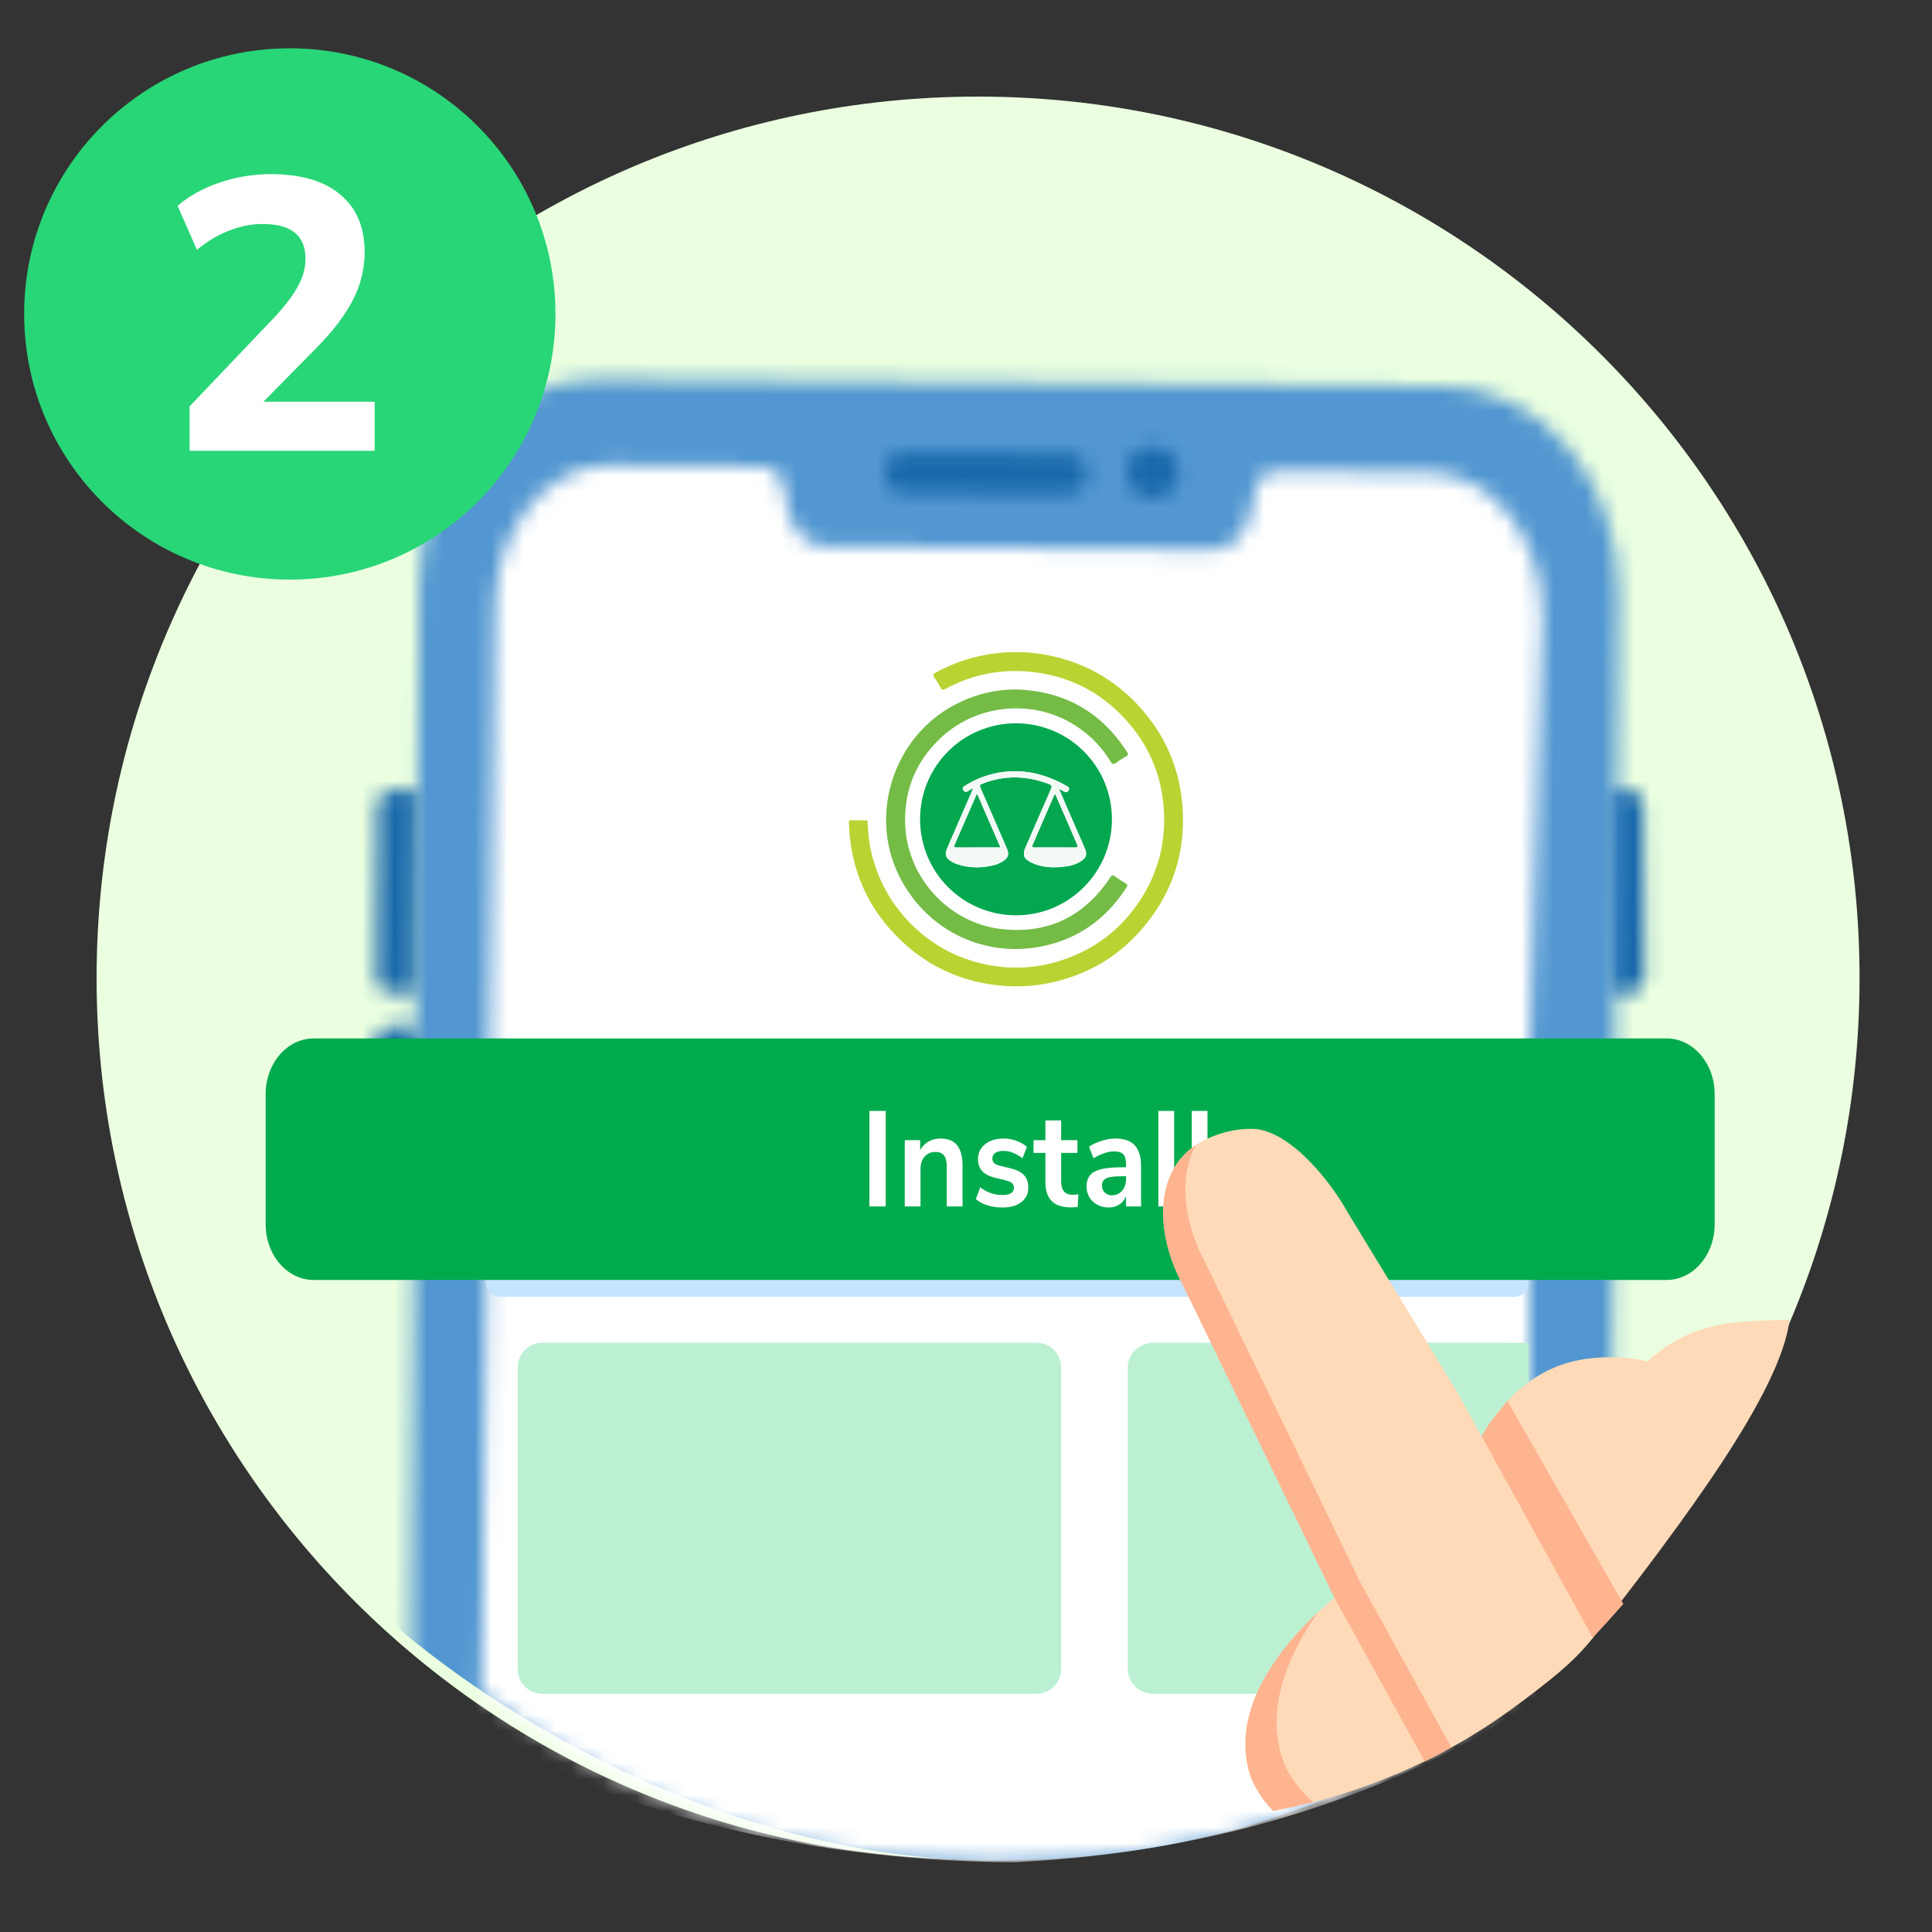 <svg width="120" height="120" viewBox="0 0 120 120" fill="none" xmlns="http://www.w3.org/2000/svg">
<rect x="0" y="0" width="120" height="120" fill="#333333" stroke="none"/>
<path fill-rule="evenodd" clip-rule="evenodd" d="M115.5 60.75C115.5 90.988 90.987 115.5 60.75 115.5C30.513 115.5 6 90.988 6 60.75C6 30.512 30.513 6 60.75 6C90.987 6 115.5 30.512 115.5 60.75Z" fill="#EBFFE0"/>
<mask id="mask0_5567_159535" style="mask-type:alpha" maskUnits="userSpaceOnUse" x="99" y="49" width="4" height="13">
<path fill-rule="evenodd" clip-rule="evenodd" d="M102.078 49.952L102.156 60.785C102.161 61.271 101.769 61.671 101.281 61.674L99.73 61.686L99.636 49.088L101.187 49.076C101.189 49.076 101.191 49.076 101.193 49.076C101.679 49.076 102.073 49.468 102.078 49.952Z" fill="white"/>
</mask>
<g mask="url(#mask0_5567_159535)">
<path fill-rule="evenodd" clip-rule="evenodd" d="M107.597 67.125H94.197V43.636H107.597V67.125Z" fill="#1868AB"/>
</g>
<mask id="mask1_5567_159535" style="mask-type:alpha" maskUnits="userSpaceOnUse" x="25" y="23" width="76" height="140">
<path fill-rule="evenodd" clip-rule="evenodd" d="M26.033 36.301L25.117 149.232C25.06 156.34 30.773 162.152 37.882 162.213L86.646 162.635H86.867C93.88 162.579 99.576 156.903 99.634 149.864L100.55 36.947C100.593 29.845 95.757 24.042 89.751 23.992L36.992 23.534C36.965 23.534 36.938 23.534 36.911 23.534C30.941 23.534 26.077 29.232 26.033 36.301Z" fill="white"/>
</mask>
<g mask="url(#mask1_5567_159535)">
<path fill-rule="evenodd" clip-rule="evenodd" d="M105.937 93.45L105.989 17.102H19.574C19.574 17.102 11.876 85.525 18.1 94.227C24.324 102.928 42.549 115.56 61.73 115.56C80.92 115.56 94.716 107.107 105.937 93.45Z" fill="#5297D1"/>
</g>
<mask id="mask2_5567_159535" style="mask-type:alpha" maskUnits="userSpaceOnUse" x="29" y="28" width="67" height="88">
<path fill-rule="evenodd" clip-rule="evenodd" d="M29.902 105.214C36.995 110.471 46.368 115.56 61.73 115.662C77.092 115.764 87.886 110.471 94.997 104.362V65.984L95.814 38.326C95.845 33.398 92.688 29.373 88.766 29.339L80.279 29.265C79.191 29.255 78.237 29.09 77.966 30.415L77.665 31.888C77.394 33.213 76.44 34.136 75.354 34.127L51.219 33.914C50.131 33.905 49.189 32.965 48.934 31.637L48.65 30.157C48.422 28.958 47.632 28.963 46.681 28.967C46.579 28.967 46.474 28.967 46.368 28.967L37.882 28.892C37.864 28.892 37.849 28.892 37.833 28.892C33.929 28.892 30.751 32.846 30.721 37.755L29.902 105.214Z" fill="white"/>
</mask>
<g mask="url(#mask2_5567_159535)">
<path fill-rule="evenodd" clip-rule="evenodd" d="M102.245 99.264L101.255 21.062H24.387C24.387 21.062 18.637 89.582 23.257 100.015C27.877 110.449 47.164 115.662 63.065 115.662C80.68 114.837 95.409 107.835 102.245 99.264Z" fill="white"/>
</g>
<mask id="mask3_5567_159535" style="mask-type:alpha" maskUnits="userSpaceOnUse" x="23" y="49" width="3" height="13">
<path fill-rule="evenodd" clip-rule="evenodd" d="M23.442 49.952L23.364 60.785C23.359 61.271 23.751 61.671 24.239 61.674L25.791 61.686L25.884 49.088L24.333 49.076C24.331 49.076 24.329 49.076 24.327 49.076C23.841 49.076 23.448 49.468 23.442 49.952Z" fill="white"/>
</mask>
<g mask="url(#mask3_5567_159535)">
<path fill-rule="evenodd" clip-rule="evenodd" d="M17.923 67.125H31.323V43.636H17.923V67.125Z" fill="#1868AB"/>
</g>
<mask id="mask4_5567_159535" style="mask-type:alpha" maskUnits="userSpaceOnUse" x="23" y="63" width="3" height="14">
<path fill-rule="evenodd" clip-rule="evenodd" d="M23.335 64.619L23.257 75.453C23.252 75.941 23.644 76.339 24.131 76.343L25.683 76.355L25.776 63.755L24.224 63.744C24.222 63.744 24.22 63.744 24.217 63.744C23.734 63.744 23.339 64.134 23.335 64.619Z" fill="white"/>
</mask>
<g mask="url(#mask4_5567_159535)">
<path fill-rule="evenodd" clip-rule="evenodd" d="M17.816 81.793H31.214V58.304H17.816V81.793Z" fill="#1868AB"/>
</g>
<mask id="mask5_5567_159535" style="mask-type:alpha" maskUnits="userSpaceOnUse" x="54" y="28" width="14" height="3">
<path fill-rule="evenodd" clip-rule="evenodd" d="M54.977 29.24L54.976 29.463C54.969 30.086 55.475 30.598 56.098 30.602L66.361 30.679C66.985 30.683 67.495 30.178 67.5 29.554V29.331C67.508 28.705 67.004 28.196 66.378 28.191L56.117 28.115C56.115 28.115 56.112 28.115 56.111 28.115C55.489 28.115 54.981 28.617 54.977 29.24Z" fill="white"/>
</mask>
<g mask="url(#mask5_5567_159535)">
<path fill-rule="evenodd" clip-rule="evenodd" d="M49.535 36.118H72.941V22.675H49.535V36.118Z" fill="#1868AB"/>
</g>
<mask id="mask6_5567_159535" style="mask-type:alpha" maskUnits="userSpaceOnUse" x="69" y="27" width="5" height="4">
<path fill-rule="evenodd" clip-rule="evenodd" d="M69.991 29.335C69.983 30.215 70.694 30.937 71.576 30.944C72.46 30.951 73.18 30.239 73.188 29.356C73.193 28.473 72.483 27.751 71.6 27.746C71.596 27.746 71.592 27.746 71.587 27.746C70.709 27.746 69.995 28.453 69.991 29.335Z" fill="white"/>
</mask>
<g mask="url(#mask6_5567_159535)">
<path fill-rule="evenodd" clip-rule="evenodd" d="M64.55 36.383H78.626V22.306H64.55V36.383Z" fill="#1868AB"/>
</g>
<g clip-path="url(#clip0_5567_159535)">
<circle cx="18" cy="19.5" r="16.5" fill="#28D677"/>
<path d="M11.776 28V25.24L17.08 19.672C17.752 18.936 18.232 18.296 18.52 17.752C18.824 17.192 18.976 16.632 18.976 16.072C18.976 14.632 18.088 13.912 16.312 13.912C15.624 13.912 14.936 14.048 14.248 14.32C13.56 14.576 12.888 14.976 12.232 15.52L11.032 12.784C11.736 12.176 12.6 11.696 13.624 11.344C14.664 10.992 15.728 10.816 16.816 10.816C18.704 10.816 20.144 11.24 21.136 12.088C22.144 12.92 22.648 14.112 22.648 15.664C22.648 16.688 22.408 17.672 21.928 18.616C21.464 19.544 20.696 20.552 19.624 21.64L16.36 24.952H23.272V28H11.776Z" fill="white"/>
</g>
<rect x="30.15" y="75.15" width="64.8" height="5.4" rx="0.9" fill="#C4E4FF"/>
<path fill-rule="evenodd" clip-rule="evenodd" d="M64.379 105.206H33.689C32.844 105.206 32.16 104.522 32.16 103.677V84.93C32.16 84.084 32.844 83.4 33.689 83.4H64.379C65.224 83.4 65.91 84.084 65.91 84.93V103.677C65.91 104.522 65.224 105.206 64.379 105.206Z" fill="#BBF0D3"/>
<path fill-rule="evenodd" clip-rule="evenodd" d="M94.948 105.206H71.653C70.768 105.206 70.048 104.522 70.048 103.677V84.93C70.048 84.084 70.768 83.4 71.653 83.4H94.948V105.206Z" fill="#BBF0D3"/>
<path fill-rule="evenodd" clip-rule="evenodd" d="M103.52 79.5H19.478C17.834 79.5 16.5 77.952 16.5 76.042V67.96C16.5 66.048 17.834 64.5 19.478 64.5H103.52C105.166 64.5 106.5 66.048 106.5 67.96V76.042C106.5 77.952 105.166 79.5 103.52 79.5Z" fill="#00AB4E"/>
<path fill-rule="evenodd" clip-rule="evenodd" d="M55.011 69V74.933H54V69H55.011ZM57.176 72.602V74.933H56.197V70.818H57.153V71.432C57.283 71.202 57.458 71.025 57.678 70.902C57.897 70.778 58.145 70.717 58.422 70.717C58.882 70.717 59.224 70.857 59.448 71.137C59.673 71.418 59.785 71.841 59.785 72.408V74.933H58.806V72.467C58.806 72.147 58.75 71.914 58.637 71.769C58.525 71.623 58.349 71.55 58.108 71.55C57.826 71.55 57.6 71.645 57.431 71.836C57.261 72.027 57.176 72.282 57.176 72.602ZM62.272 75C62.763 75 63.152 74.888 63.439 74.663C63.726 74.439 63.87 74.136 63.87 73.755C63.87 73.44 63.781 73.186 63.604 72.993C63.426 72.799 63.147 72.658 62.765 72.568L62.115 72.408C61.948 72.369 61.827 72.313 61.751 72.24C61.675 72.167 61.637 72.074 61.637 71.962C61.637 71.811 61.697 71.693 61.817 71.609C61.938 71.525 62.105 71.483 62.319 71.483C62.716 71.483 63.113 71.637 63.51 71.945L63.784 71.23C63.591 71.067 63.367 70.941 63.114 70.851C62.861 70.762 62.598 70.717 62.327 70.717C62.013 70.717 61.738 70.77 61.5 70.877C61.263 70.983 61.077 71.133 60.944 71.327C60.811 71.52 60.744 71.743 60.744 71.996C60.744 72.299 60.83 72.546 61.003 72.736C61.175 72.927 61.439 73.064 61.794 73.149L62.421 73.3C62.63 73.356 62.775 73.418 62.855 73.485C62.936 73.553 62.977 73.648 62.977 73.771C62.977 73.917 62.918 74.029 62.801 74.108C62.683 74.186 62.512 74.226 62.288 74.226C61.76 74.226 61.292 74.066 60.885 73.746L60.611 74.478C60.809 74.647 61.051 74.776 61.336 74.865C61.62 74.955 61.932 75 62.272 75ZM66.936 74.966C66.78 74.983 66.636 74.992 66.506 74.992C65.968 74.992 65.571 74.858 65.315 74.592C65.059 74.325 64.931 73.928 64.931 73.401V71.609H64.195V70.818H64.931V69.589H65.91V70.818H66.921V71.609H65.91V73.384C65.91 73.934 66.148 74.209 66.623 74.209C66.738 74.209 66.858 74.201 66.984 74.184L66.936 74.966ZM68.859 75C69.11 75 69.331 74.938 69.521 74.815C69.712 74.691 69.852 74.52 69.94 74.302V74.933H70.873V72.433C70.873 71.85 70.742 71.418 70.481 71.137C70.22 70.857 69.82 70.717 69.282 70.717C69.011 70.717 68.723 70.764 68.421 70.86C68.118 70.955 67.859 71.076 67.645 71.222L67.919 71.945C68.133 71.811 68.351 71.706 68.573 71.63C68.795 71.554 69.008 71.516 69.212 71.516C69.473 71.516 69.66 71.578 69.772 71.701C69.884 71.825 69.94 72.027 69.94 72.307V72.501H69.745C69.175 72.501 68.729 72.54 68.405 72.618C68.081 72.697 67.847 72.823 67.704 72.997C67.56 73.171 67.488 73.409 67.488 73.713C67.488 73.954 67.548 74.172 67.668 74.369C67.788 74.565 67.953 74.719 68.162 74.832C68.371 74.944 68.603 75 68.859 75ZM68.616 74.07C68.731 74.185 68.877 74.243 69.055 74.243C69.316 74.243 69.529 74.149 69.694 73.961C69.858 73.773 69.94 73.53 69.94 73.233V73.056H69.799C69.449 73.056 69.178 73.073 68.984 73.107C68.791 73.14 68.653 73.199 68.569 73.283C68.486 73.368 68.444 73.483 68.444 73.628C68.444 73.808 68.501 73.955 68.616 74.07ZM72.928 74.933V69H71.949V74.933H72.928ZM75 69V74.933H74.021V69H75Z" fill="white"/>
<path fill-rule="evenodd" clip-rule="evenodd" d="M98.932 101.735C97.7 103.313 96.112 104.486 94.524 105.685C91.993 101.814 90.743 95.045 91.603 90.438C91.867 89.047 93.675 86.216 96.41 84.996C99.199 83.753 102.342 84.56 102.342 84.56C105.266 81.779 108.765 82.09 111.15 81.97C110.637 86.426 104.597 94.48 98.932 101.735Z" fill="#FFDAB8"/>
<path fill-rule="evenodd" clip-rule="evenodd" d="M92.537 88.367C92.013 89.155 91.684 89.903 91.582 90.438C91.468 91.048 91.39 91.697 91.349 92.372C91.075 96.788 97.565 103.167 98.911 101.735C99.513 101.101 100.273 100.262 100.828 99.625L93.629 87.021L92.537 88.367Z" fill="#FFB490"/>
<path fill-rule="evenodd" clip-rule="evenodd" d="M89.476 108.901C89.15 109.069 88.817 109.238 88.492 109.397C85.55 110.826 82.39 111.877 79.07 112.474C78.3 111.669 77.744 110.765 77.511 109.763C76.49 105.26 80.626 101.115 82.886 99.237C83.699 98.558 84.27 98.18 84.27 98.18C84.27 98.18 87.098 103.618 89.476 108.901Z" fill="#FFDAB8"/>
<path fill-rule="evenodd" clip-rule="evenodd" d="M79.695 109.349C78.542 106.08 80.061 102.7 81.885 100.12C79.603 102.244 76.628 105.868 77.511 109.765C77.744 110.766 78.3 111.669 79.07 112.474C79.91 112.323 80.74 112.142 81.559 111.934C80.709 111.187 80.049 110.333 79.695 109.349Z" fill="#FFB490"/>
<path fill-rule="evenodd" clip-rule="evenodd" d="M98.933 101.735C97.587 103.167 96.11 104.486 94.524 105.685C92.939 106.892 91.252 107.968 89.476 108.902C89.151 109.071 88.816 109.24 88.492 109.398L82.887 99.236L73.518 79.9C71.796 76.794 71.511 72.625 74.617 70.915C75.621 70.369 76.704 70.105 77.765 70.114C80.006 70.134 82.549 73.212 83.713 75.314L90.555 86.54L98.933 101.735Z" fill="#FFDAB8"/>
<path fill-rule="evenodd" clip-rule="evenodd" d="M84.456 98.22L74.922 78.541C73.611 76.175 73.12 73.203 74.279 71.128C71.54 72.948 71.857 76.913 73.512 79.901L82.881 99.237L88.487 109.397C88.812 109.239 89.147 109.07 89.471 108.901C89.699 108.781 89.911 108.64 90.136 108.515L84.456 98.22Z" fill="#FFB490"/>
<path fill-rule="evenodd" clip-rule="evenodd" d="M63.098 44.926C66.4 44.926 69.061 47.585 69.064 50.886C69.066 54.171 66.398 56.849 63.122 56.851C59.808 56.852 57.146 54.19 57.148 50.876C57.15 47.585 59.809 44.926 63.098 44.926ZM65.767 48.983C65.901 49.059 65.976 49.099 66.049 49.143C66.167 49.215 66.275 49.248 66.366 49.1C66.463 48.944 66.366 48.881 66.247 48.814C65.053 48.136 63.786 47.789 62.404 47.938C61.531 48.033 60.725 48.319 59.979 48.777C59.87 48.844 59.728 48.904 59.839 49.081C59.952 49.26 60.069 49.173 60.191 49.095C60.259 49.051 60.332 49.016 60.445 48.953C60.4 49.065 60.376 49.127 60.349 49.189C59.844 50.351 59.34 51.513 58.835 52.674C58.662 53.072 58.726 53.287 59.102 53.512C59.215 53.58 59.337 53.637 59.461 53.678C60.229 53.932 61.004 53.926 61.781 53.722C61.963 53.675 62.133 53.597 62.291 53.497C62.632 53.281 62.695 53.06 62.533 52.689C61.99 51.442 61.453 50.193 60.904 48.95C60.829 48.779 60.875 48.73 61.029 48.671C62.407 48.138 63.777 48.17 65.149 48.697C65.337 48.77 65.35 48.846 65.273 49.018C64.746 50.212 64.229 51.41 63.708 52.606C63.494 53.097 63.579 53.345 64.064 53.578C64.665 53.866 65.306 53.905 65.957 53.846C66.369 53.808 66.772 53.726 67.13 53.499C67.473 53.282 67.539 53.059 67.379 52.692C67.121 52.101 66.864 51.51 66.607 50.919C66.335 50.294 66.065 49.668 65.767 48.983Z" fill="#02A750"/>
<path fill-rule="evenodd" clip-rule="evenodd" d="M63.084 61.264C60.104 61.224 57.567 60.139 55.523 57.973C53.877 56.23 52.963 54.138 52.762 51.743C52.744 51.527 52.743 51.308 52.724 51.092C52.714 50.976 52.753 50.946 52.866 50.949C53.169 50.956 53.472 50.957 53.775 50.949C53.919 50.945 53.891 51.038 53.893 51.119C53.919 51.939 54.036 52.746 54.276 53.53C54.722 54.99 55.477 56.27 56.554 57.356C57.736 58.548 59.134 59.373 60.758 59.792C62.492 60.241 64.22 60.205 65.929 59.648C68.019 58.966 69.665 57.699 70.854 55.855C71.903 54.227 72.381 52.435 72.299 50.496C72.201 48.2 71.354 46.211 69.785 44.553C68.226 42.906 66.297 41.956 64.03 41.727C62.151 41.538 60.378 41.891 58.718 42.793C58.59 42.862 58.512 42.862 58.436 42.73C58.304 42.501 58.17 42.273 58.022 42.054C57.932 41.922 57.967 41.861 58.095 41.789C58.882 41.352 59.712 41.026 60.584 40.811C62.197 40.415 63.819 40.395 65.437 40.769C67.452 41.235 69.185 42.215 70.608 43.717C72.376 45.583 73.339 47.808 73.465 50.381C73.588 52.894 72.891 55.168 71.367 57.163C69.729 59.309 67.561 60.625 64.897 61.11C64.298 61.219 63.694 61.264 63.084 61.264Z" fill="#BAD333"/>
<path fill-rule="evenodd" clip-rule="evenodd" d="M63.127 42.823C66.09 42.923 68.392 44.197 70.002 46.706C70.092 46.845 70.076 46.912 69.932 46.991C69.728 47.103 69.529 47.227 69.344 47.367C69.176 47.494 69.089 47.485 68.974 47.293C68.407 46.35 67.644 45.597 66.711 45.014C64.148 43.413 60.715 43.727 58.487 45.78C56.894 47.248 56.139 49.076 56.224 51.239C56.352 54.486 58.901 57.301 62.129 57.695C65.064 58.053 67.349 56.939 68.977 54.476C69.054 54.359 69.102 54.329 69.225 54.417C69.445 54.576 69.674 54.724 69.909 54.862C70.048 54.943 70.036 55.017 69.959 55.136C68.673 57.126 66.88 58.389 64.544 58.811C60.93 59.465 57.448 57.672 55.827 54.367C53.957 50.556 55.526 45.762 59.29 43.781C60.489 43.15 61.761 42.818 63.127 42.823Z" fill="#74BC46"/>
<path fill-rule="evenodd" clip-rule="evenodd" d="M65.767 48.983C66.065 49.669 66.335 50.294 66.607 50.919C66.864 51.51 67.121 52.102 67.379 52.692C67.539 53.06 67.473 53.282 67.13 53.499C66.772 53.726 66.369 53.808 65.957 53.846C65.306 53.905 64.665 53.867 64.064 53.578C63.579 53.345 63.494 53.097 63.708 52.607C64.229 51.41 64.746 50.212 65.273 49.019C65.35 48.846 65.337 48.77 65.149 48.697C63.777 48.171 62.407 48.138 61.029 48.671C60.875 48.73 60.829 48.779 60.904 48.95C61.453 50.193 61.99 51.443 62.533 52.689C62.695 53.06 62.632 53.282 62.291 53.497C62.133 53.597 61.963 53.675 61.782 53.722C61.004 53.926 60.229 53.933 59.461 53.678C59.337 53.637 59.215 53.58 59.103 53.513C58.726 53.287 58.662 53.072 58.835 52.674C59.34 51.513 59.844 50.351 60.349 49.189C60.376 49.128 60.4 49.065 60.445 48.954C60.332 49.016 60.259 49.052 60.191 49.095C60.069 49.173 59.952 49.26 59.839 49.081C59.728 48.904 59.87 48.844 59.979 48.777C60.725 48.319 61.531 48.033 62.404 47.939C63.786 47.789 65.053 48.137 66.247 48.814C66.366 48.881 66.464 48.944 66.366 49.1C66.275 49.248 66.167 49.215 66.049 49.143C65.976 49.099 65.901 49.059 65.767 48.983ZM60.699 49.335C60.667 49.365 60.652 49.373 60.646 49.386C60.197 50.417 59.749 51.449 59.297 52.479C59.23 52.633 59.313 52.626 59.42 52.626C60.181 52.624 60.942 52.625 61.703 52.625C61.833 52.625 61.962 52.625 62.127 52.625C61.643 51.51 61.173 50.427 60.699 49.335ZM65.543 49.339C65.511 49.368 65.488 49.38 65.48 49.399C65.035 50.423 64.593 51.449 64.146 52.472C64.085 52.612 64.142 52.627 64.263 52.627C65.101 52.623 65.94 52.621 66.779 52.628C66.961 52.629 66.945 52.564 66.887 52.436C66.734 52.096 66.592 51.752 66.444 51.411C66.145 50.723 65.846 50.037 65.543 49.339Z" fill="#F3FAF6"/>
<path fill-rule="evenodd" clip-rule="evenodd" d="M60.699 49.335C61.173 50.427 61.643 51.51 62.127 52.625C61.962 52.625 61.833 52.625 61.703 52.625C60.942 52.625 60.181 52.624 59.42 52.626C59.313 52.626 59.23 52.633 59.297 52.479C59.75 51.449 60.197 50.417 60.646 49.386C60.652 49.373 60.668 49.365 60.699 49.335Z" fill="#04A650"/>
<path fill-rule="evenodd" clip-rule="evenodd" d="M65.543 49.339C65.846 50.036 66.145 50.723 66.444 51.41C66.592 51.752 66.734 52.096 66.887 52.435C66.945 52.564 66.96 52.629 66.779 52.627C65.94 52.621 65.101 52.623 64.263 52.626C64.142 52.627 64.085 52.612 64.146 52.472C64.593 51.448 65.035 50.423 65.48 49.398C65.488 49.38 65.511 49.368 65.543 49.339Z" fill="#04A650"/>
<defs>
<clipPath id="clip0_5567_159535">
<rect width="33" height="33" fill="white" transform="translate(1.5 3)"/>
</clipPath>
</defs>
</svg>
